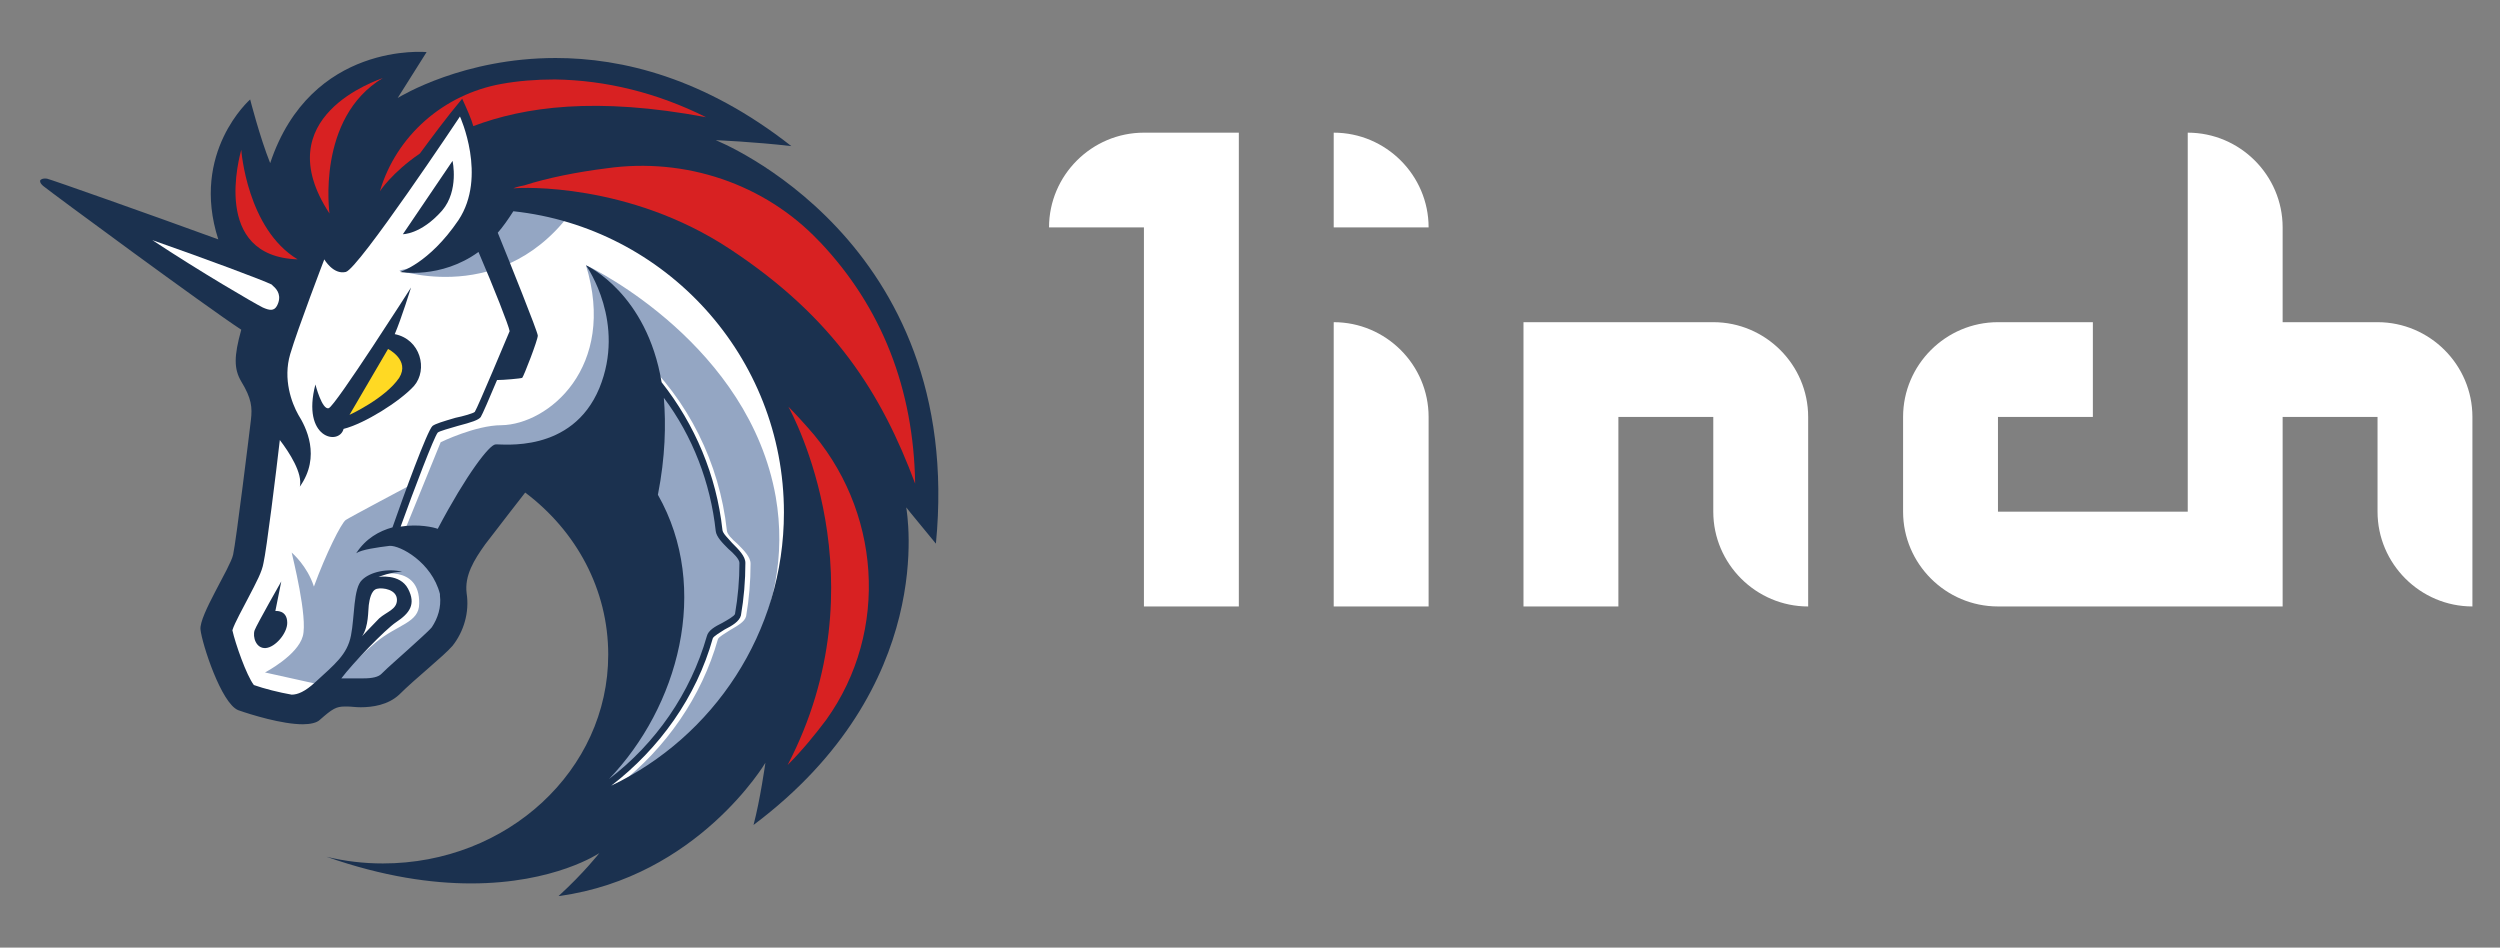 <svg width="124" height="47" viewBox="0 0 124 47" fill="none" xmlns="http://www.w3.org/2000/svg">
<rect x="0" y="0" width="124" height="47" fill="#808080" stroke="none"/>
<path d="M12.592 25.642L13.769 16.793L3.547 9.706L12.887 12.864L15.093 9.486L23.146 4.492L40.906 14.259L41.825 29.167L33.919 40.146L27.668 41.101L30.904 35.189V29.498L28.551 25.055L26.161 23.476L22.484 27.258V31.26L19.616 33.941L15.975 34.381L14.357 35.299L11.71 34.455L10.607 30.489L12.592 27.698V25.642Z" fill="white"/>
<path d="M28.918 9.634C26.969 9.23 24.836 9.34 24.836 9.34C24.836 9.34 24.138 12.571 19.799 13.416C19.836 13.416 25.535 15.362 28.918 9.634Z" fill="#94A6C3"/>
<path d="M30.683 38.935C33.036 37.099 34.801 34.565 35.61 31.701C35.647 31.591 35.978 31.407 36.199 31.261C36.566 31.04 36.934 30.857 37.008 30.563C37.155 29.718 37.228 28.837 37.228 27.956C37.228 27.625 36.897 27.295 36.566 26.965C36.309 26.744 36.052 26.487 36.052 26.303C35.684 22.962 34.139 19.841 31.676 17.564L31.419 17.822C33.809 20.061 35.353 23.109 35.684 26.34C35.721 26.634 36.015 26.928 36.309 27.221C36.566 27.442 36.861 27.772 36.861 27.919C36.861 28.764 36.787 29.608 36.64 30.453C36.603 30.6 36.272 30.747 36.015 30.893C35.647 31.077 35.316 31.261 35.243 31.554C34.36 34.675 32.338 37.392 29.654 39.155C30.131 38.127 31.639 34.785 32.448 33.096L32.301 27.662L27.631 23.146L24.984 23.513L22.079 28.213C22.079 28.213 23.439 29.939 21.527 31.958C19.652 33.941 18.181 34.382 18.181 34.382L16.821 33.647C17.225 33.133 18.034 32.362 18.659 31.848C19.726 30.967 20.792 30.893 20.792 29.939C20.829 27.956 18.696 28.507 18.696 28.507L17.924 29.241L17.593 31.958L15.975 33.978L15.791 33.941L13.144 33.354C13.144 33.354 14.761 32.509 15.019 31.554C15.276 30.636 14.504 27.589 14.467 27.405C14.504 27.442 15.239 28.066 15.57 29.094C16.159 27.479 16.931 25.936 17.151 25.79C17.372 25.643 20.351 24.064 20.351 24.064L19.358 26.671L20.093 26.267L21.858 21.934C21.858 21.934 23.586 21.09 24.873 21.09C27.19 21.053 30.61 18.225 29.065 13.158C29.506 13.342 37.155 17.16 38.478 24.651C39.471 30.416 36.199 35.814 30.683 38.935Z" fill="#94A6C3"/>
<path d="M21.931 10.441C22.777 9.449 22.446 7.98 22.446 7.98L19.983 11.616C19.946 11.616 20.865 11.652 21.931 10.441Z" fill="#1B314F"/>
<path d="M13.658 30.307L13.952 28.838C13.952 28.838 12.739 30.968 12.629 31.261C12.518 31.592 12.702 32.179 13.18 32.143C13.658 32.106 14.247 31.408 14.247 30.894C14.247 30.233 13.658 30.307 13.658 30.307Z" fill="#1B314F"/>
<path d="M35.5 6.953C35.5 6.953 37.339 7.026 39.251 7.247C34.949 3.869 30.867 2.877 27.558 2.877C22.998 2.877 19.909 4.75 19.725 4.86L21.16 2.583C21.16 2.583 15.423 2.033 13.401 8.091C12.886 6.806 12.408 4.933 12.408 4.933C12.408 4.933 9.43 7.54 10.827 11.873C7.407 10.625 2.517 8.899 2.333 8.862C2.076 8.826 2.002 8.936 2.002 8.936C2.002 8.936 1.928 9.046 2.149 9.229C2.554 9.56 10.275 15.251 11.967 16.353C11.599 17.675 11.599 18.299 11.967 18.923C12.482 19.768 12.518 20.208 12.445 20.833C12.371 21.457 11.709 26.854 11.562 27.515C11.415 28.176 9.871 30.526 9.944 31.224C10.018 31.922 10.974 34.896 11.82 35.226C12.445 35.447 13.989 35.924 15.019 35.924C15.386 35.924 15.717 35.851 15.864 35.704C16.49 35.153 16.674 35.043 17.115 35.043C17.151 35.043 17.188 35.043 17.225 35.043C17.409 35.043 17.63 35.08 17.887 35.08C18.475 35.08 19.247 34.969 19.799 34.455C20.608 33.647 22.005 32.546 22.446 32.032C22.998 31.334 23.292 30.379 23.145 29.425C23.035 28.544 23.513 27.772 24.064 27.001C24.763 26.083 26.05 24.431 26.05 24.431C28.587 26.34 30.168 29.241 30.168 32.472C30.168 38.201 25.168 42.827 18.99 42.827C18.034 42.827 17.115 42.717 16.195 42.496C19.027 43.488 21.417 43.818 23.366 43.818C27.521 43.818 29.727 42.313 29.727 42.313C29.727 42.313 28.955 43.305 27.705 44.443C27.741 44.443 27.741 44.443 27.741 44.443C34.617 43.488 37.964 37.834 37.964 37.834C37.964 37.834 37.706 39.669 37.375 40.918C46.531 34.051 44.987 25.459 44.95 25.165C45.024 25.276 45.943 26.377 46.421 26.965C47.892 11.836 35.5 6.953 35.5 6.953ZM21.417 31.114C21.27 31.297 20.645 31.848 20.203 32.252C19.762 32.656 19.284 33.06 18.916 33.427C18.769 33.574 18.475 33.647 18.034 33.647C17.887 33.647 17.74 33.647 17.63 33.647C17.556 33.647 17.482 33.647 17.409 33.647C17.335 33.647 17.299 33.647 17.262 33.647C17.151 33.647 17.041 33.647 16.931 33.647C17.482 32.913 19.1 31.224 19.652 30.857C20.314 30.416 20.645 29.976 20.24 29.204C19.836 28.433 18.769 28.617 18.769 28.617C18.769 28.617 19.395 28.36 19.946 28.36C19.247 28.176 18.365 28.36 17.96 28.764C17.519 29.168 17.593 30.6 17.409 31.518C17.225 32.472 16.6 32.95 15.644 33.831C15.129 34.309 14.761 34.455 14.467 34.455C13.842 34.345 13.107 34.161 12.592 33.978C12.224 33.501 11.673 31.922 11.526 31.261C11.636 30.893 12.077 30.122 12.298 29.682C12.739 28.837 12.996 28.36 13.07 27.919C13.217 27.295 13.695 23.44 13.879 21.824C14.357 22.448 15.019 23.476 14.872 24.137C15.938 22.632 15.166 21.163 14.798 20.576C14.467 19.988 14.026 18.813 14.394 17.565C14.761 16.316 16.085 12.865 16.085 12.865C16.085 12.865 16.526 13.636 17.151 13.489C17.777 13.342 22.814 5.778 22.814 5.778C22.814 5.778 24.175 8.752 22.741 10.918C21.27 13.085 19.836 13.489 19.836 13.489C19.836 13.489 21.858 13.856 23.733 12.497C24.506 14.297 25.241 16.169 25.278 16.426C25.168 16.683 23.697 20.208 23.55 20.429C23.476 20.502 22.961 20.649 22.593 20.722C21.968 20.906 21.601 21.016 21.454 21.126C21.196 21.347 20.02 24.578 19.468 26.157C18.806 26.34 18.144 26.707 17.666 27.442C17.924 27.258 18.733 27.148 19.321 27.075C19.836 27.038 21.417 27.883 21.821 29.462C21.821 29.498 21.821 29.498 21.821 29.535C21.895 30.122 21.711 30.673 21.417 31.114ZM17.96 31.555C18.291 31.077 18.255 30.269 18.291 30.012C18.328 29.755 18.402 29.278 18.696 29.204C18.99 29.131 19.689 29.241 19.689 29.755C19.689 30.233 19.174 30.343 18.806 30.673C18.549 30.93 18.034 31.481 17.96 31.555ZM32.632 24.541C33 22.669 33.036 21.053 32.926 19.731C34.36 21.64 35.243 23.954 35.5 26.34C35.537 26.634 35.831 26.928 36.125 27.222C36.383 27.442 36.676 27.736 36.676 27.919C36.676 28.764 36.603 29.608 36.456 30.453C36.419 30.563 36.088 30.747 35.831 30.893C35.463 31.077 35.132 31.261 35.059 31.555C34.25 34.382 32.522 36.879 30.205 38.641C33.625 35.08 35.279 29.204 32.632 24.541ZM30.315 38.971C32.705 37.136 34.544 34.565 35.353 31.665C35.39 31.555 35.721 31.371 35.941 31.224C36.309 31.04 36.676 30.82 36.75 30.526C36.897 29.682 36.971 28.8 36.971 27.919C36.971 27.589 36.64 27.258 36.309 26.928C36.125 26.708 35.831 26.451 35.831 26.267C35.537 23.587 34.47 21.053 32.816 18.96C32.08 14.554 29.139 13.195 29.065 13.158C29.139 13.268 31.051 16.022 29.727 19.254C28.366 22.522 24.873 22.008 24.579 22.044C24.285 22.044 23.145 23.513 21.711 26.23C21.527 26.157 20.755 25.973 19.872 26.12C20.534 24.284 21.527 21.677 21.711 21.457C21.785 21.383 22.336 21.236 22.704 21.126C23.402 20.943 23.733 20.833 23.844 20.686C23.917 20.576 24.285 19.731 24.653 18.85C24.984 18.85 25.829 18.776 25.903 18.74C25.976 18.666 26.675 16.867 26.675 16.647C26.675 16.463 25.241 12.901 24.689 11.543C24.947 11.249 25.204 10.882 25.462 10.478C33 11.286 38.883 17.675 38.883 25.422C38.883 31.371 35.39 36.548 30.315 38.971Z" fill="#1B314F"/>
<path d="M20.535 19.143C21.233 18.335 20.866 16.83 19.579 16.573C19.91 15.802 20.388 14.26 20.388 14.26C20.388 14.26 16.637 20.135 16.306 20.245C15.975 20.355 15.644 19.07 15.644 19.07C14.946 21.75 16.821 22.118 17.042 21.273C18.071 21.016 19.836 19.914 20.535 19.143Z" fill="#1B314F"/>
<path d="M17.335 20.577L19.247 17.309C19.247 17.309 20.35 17.859 19.799 18.741C19.1 19.769 17.335 20.577 17.335 20.577Z" fill="#FFD923"/>
<path d="M40.979 35.704C40.427 36.438 39.802 37.209 39.066 37.944C43.81 28.837 39.287 20.502 39.103 20.172C39.434 20.502 39.765 20.869 40.059 21.2C43.7 25.239 44.141 31.298 40.979 35.704Z" fill="#D82122"/>
<path d="M45.392 23.989C43.737 19.547 41.383 15.764 36.199 12.35C31.198 9.045 25.83 9.302 25.535 9.339C25.499 9.339 25.462 9.339 25.462 9.339C25.646 9.265 25.83 9.229 26.014 9.192C27.153 8.825 28.624 8.531 30.095 8.347C33.993 7.797 37.927 9.118 40.611 11.946C40.648 11.982 40.648 11.982 40.685 12.019C43.737 15.25 45.318 19.29 45.392 23.989Z" fill="#D82122"/>
<path d="M35.022 5.814C29.543 4.786 26.013 5.3 23.476 6.255C23.402 5.961 23.145 5.373 22.924 4.896C22.152 5.814 21.343 6.916 20.828 7.613C19.431 8.568 18.843 9.486 18.843 9.486C19.652 6.732 22.005 4.676 24.873 4.162C25.682 4.015 26.565 3.941 27.521 3.941C30.058 3.978 32.595 4.602 35.022 5.814Z" fill="#D82122"/>
<path d="M14.762 12.864C10.46 12.717 11.894 7.723 11.967 7.43C11.967 7.466 12.261 11.359 14.762 12.864Z" fill="#D82122"/>
<path d="M18.991 3.869C15.681 5.852 16.343 10.589 16.343 10.589C13.181 5.779 18.733 3.979 18.991 3.869Z" fill="#D82122"/>
<path d="M13.548 14.187C13.769 14.37 13.989 14.701 13.732 15.178C13.585 15.435 13.364 15.398 13.034 15.252C12.592 15.031 9.945 13.489 7.555 11.91C10.276 12.865 13.034 13.893 13.475 14.113C13.475 14.113 13.511 14.15 13.548 14.187Z" fill="white"/>
<path d="M52.032 11.28H56.739V30.08H61.446V6.58H56.739C54.15 6.58 52.032 8.695 52.032 11.28Z" fill="white"/>
<path d="M66.152 30.081H70.859V20.68C70.859 18.096 68.741 15.98 66.152 15.98V30.081Z" fill="white"/>
<path d="M75.565 15.98V30.081H80.272V20.68H84.979V25.381C84.979 27.965 87.097 30.081 89.685 30.081V20.68C89.685 18.096 87.567 15.98 84.979 15.98H75.565Z" fill="white"/>
<path d="M117.926 15.98H113.219V11.28C113.219 8.695 111.101 6.58 108.512 6.58V25.38H99.099V20.68H103.806V15.98H99.099C96.511 15.98 94.393 18.095 94.393 20.68V25.38C94.393 27.965 96.511 30.08 99.099 30.08H113.219V20.68H117.926V25.38C117.926 27.965 120.044 30.08 122.632 30.08V20.68C122.632 18.095 120.514 15.98 117.926 15.98Z" fill="white"/>
<path d="M66.152 11.28H70.859C70.859 8.695 68.741 6.58 66.152 6.58V11.28Z" fill="white"/>
</svg>
